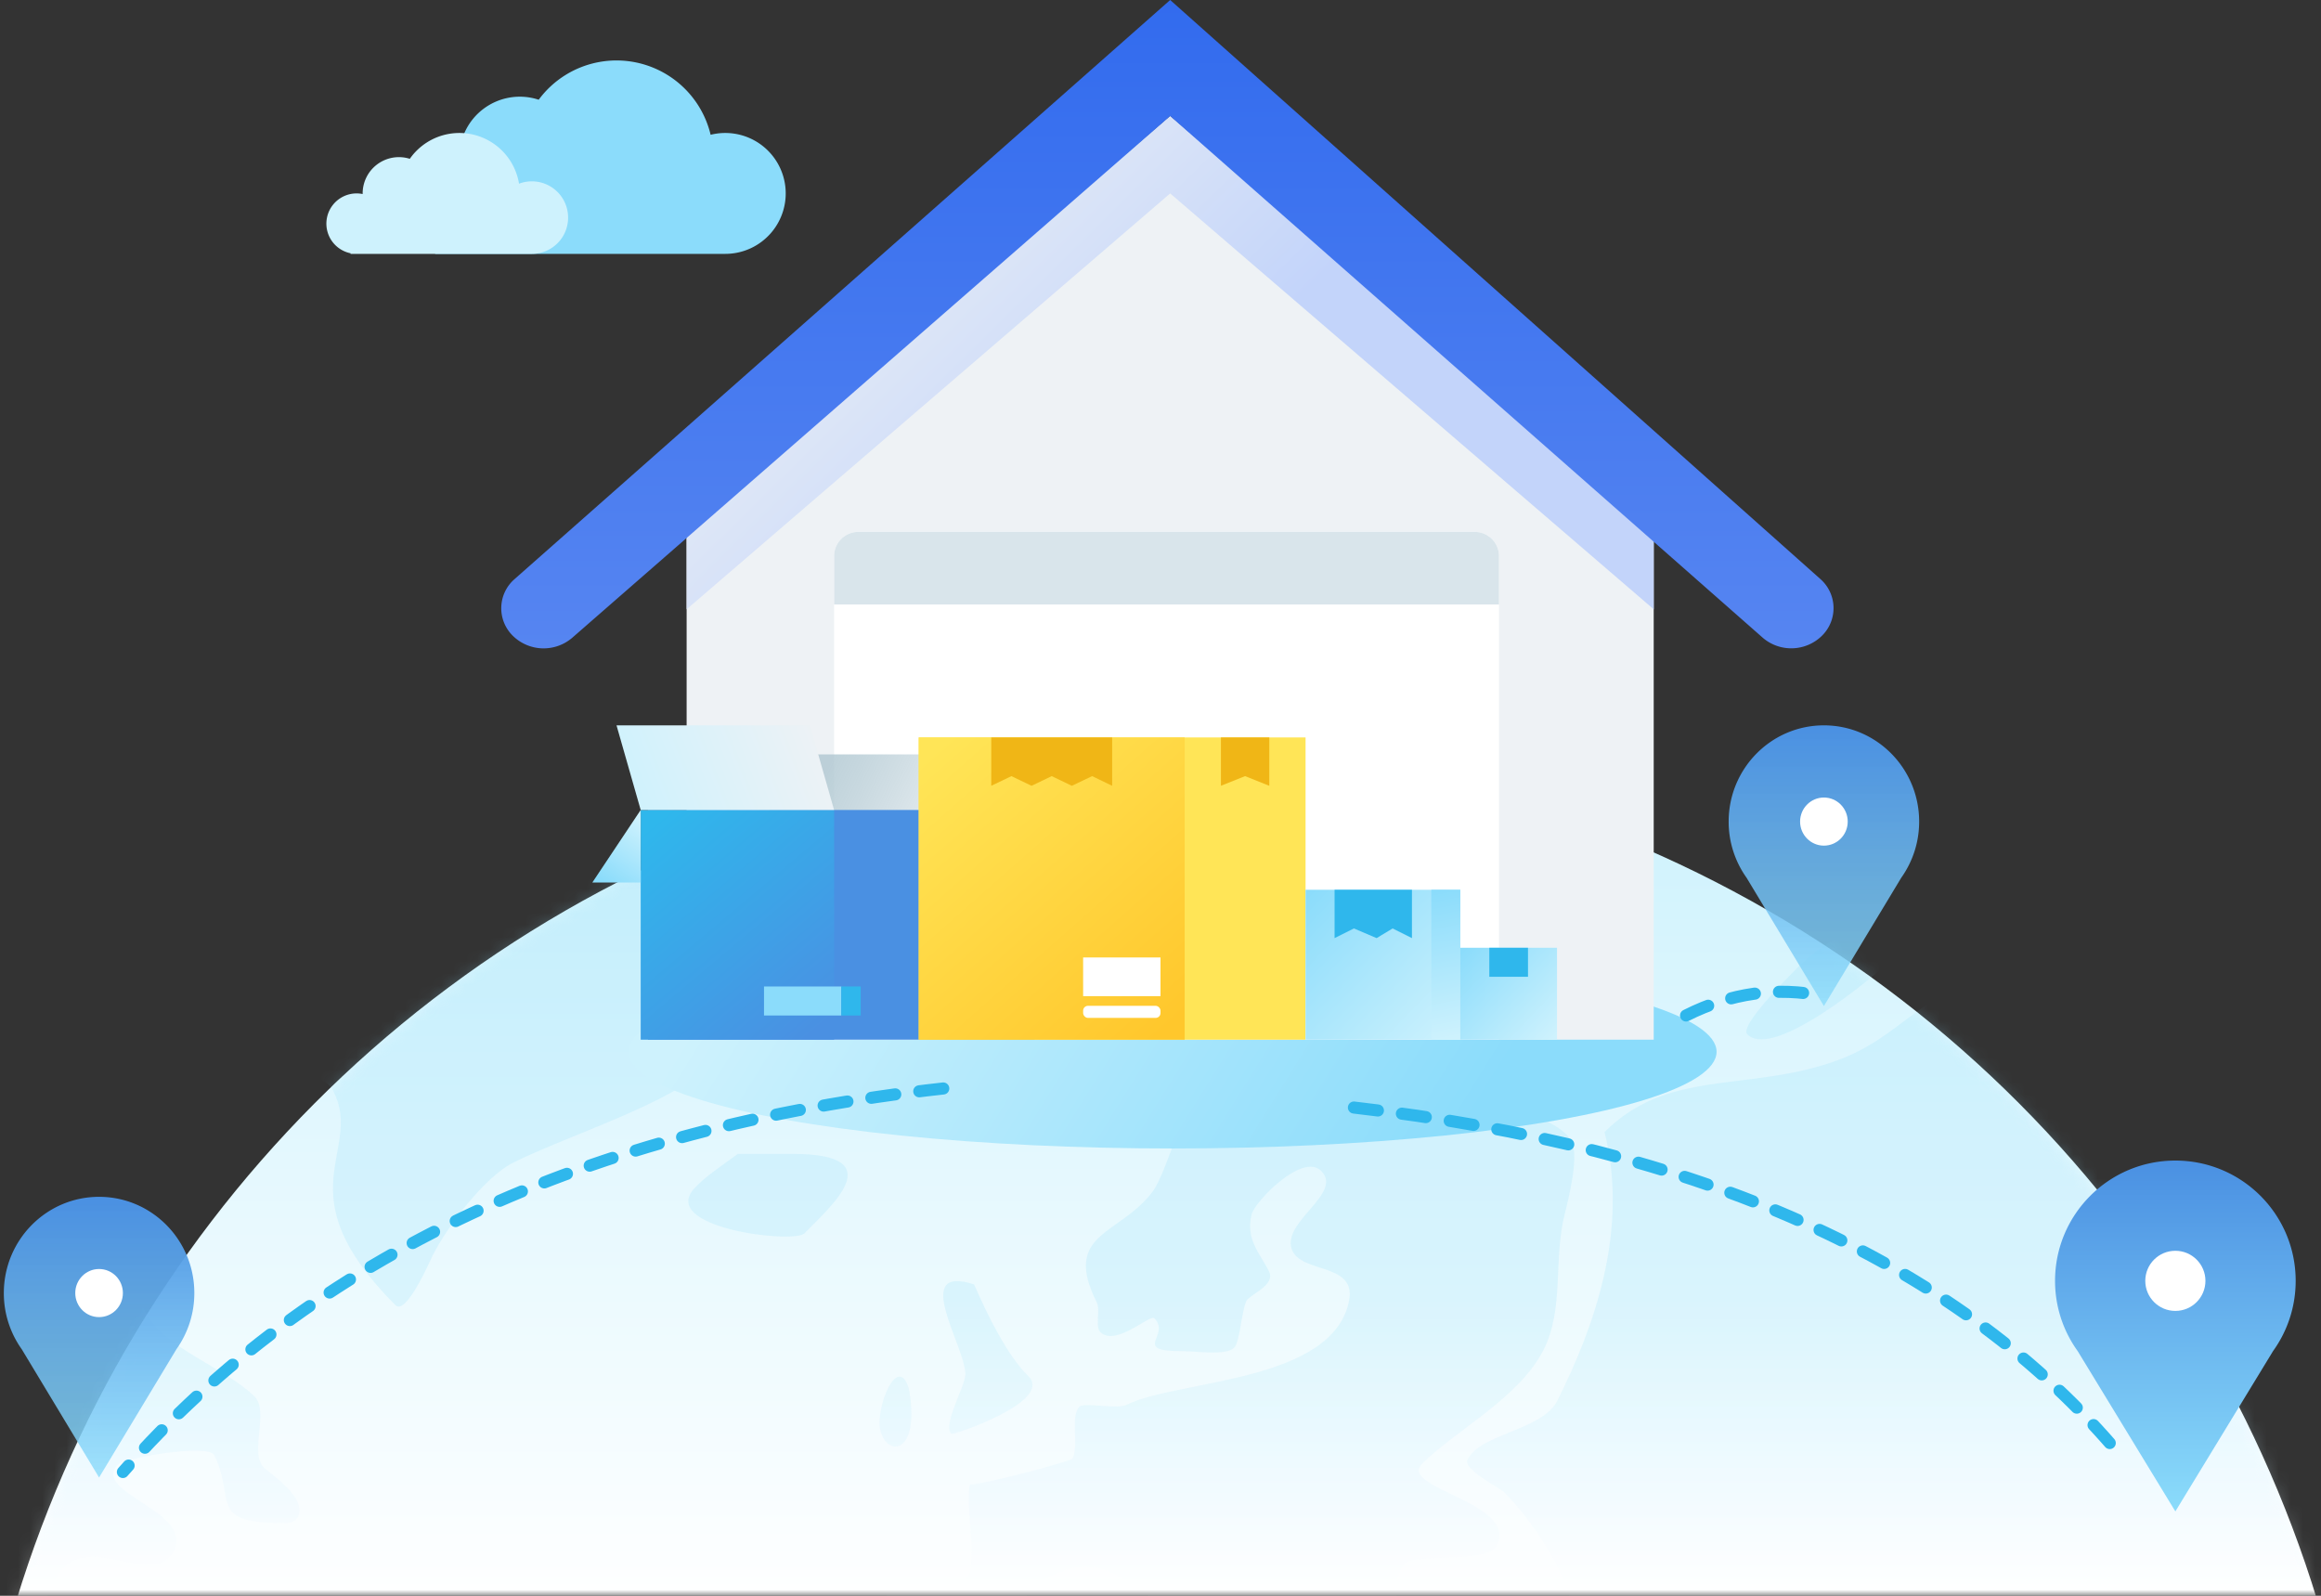<svg xmlns="http://www.w3.org/2000/svg" xmlns:xlink="http://www.w3.org/1999/xlink" width="192" height="132" viewBox="0 0 192 132">
    <rect x="0" y="0" width="192" height="132" fill="#333333" stroke="none"/>
    <defs>
        <path id="a" d="M0 0h200v160H0z"/>
        <linearGradient id="d" x1="54.108%" x2="54.108%" y1="2.065%" y2="35.51%">
            <stop offset="0%" stop-color="#CEF2FD"/>
            <stop offset="100%" stop-color="#FFF"/>
        </linearGradient>
        <ellipse id="c" cx="99.523" cy="99.5" rx="99.523" ry="99.5"/>
        <linearGradient id="e" x1="50%" x2="50%" y1="24.504%" y2="35.833%">
            <stop offset="0%" stop-color="#8BDCFB"/>
            <stop offset="100%" stop-color="#FFF"/>
        </linearGradient>
        <linearGradient id="g" x1="50%" x2="50%" y1="100%" y2="0%">
            <stop offset="0%" stop-color="#8BDCFB" stop-opacity=".8"/>
            <stop offset="100%" stop-color="#4A90E2"/>
        </linearGradient>
        <linearGradient id="h" x1="81.159%" x2="5.028%" y1="51.58%" y2="43.149%">
            <stop offset="0%" stop-color="#8BDCFB"/>
            <stop offset="100%" stop-color="#CEF2FD"/>
        </linearGradient>
        <linearGradient id="i" x1="0%" x2="50%" y1="36.995%" y2="63.005%">
            <stop offset="0%" stop-color="#EEF2F5"/>
            <stop offset="100%" stop-color="#C3D4FA"/>
        </linearGradient>
        <linearGradient id="j" x1="0%" x2="74.281%" y1="43.388%" y2="56.612%">
            <stop offset="0%" stop-color="#EEF2F5"/>
            <stop offset="100%" stop-color="#AFC7D1" stop-opacity=".8"/>
        </linearGradient>
        <linearGradient id="k" x1="14.543%" x2="85.457%" y1="0%" y2="100%">
            <stop offset="0%" stop-color="#2FB7EC"/>
            <stop offset="100%" stop-color="#4A90E2"/>
        </linearGradient>
        <linearGradient id="l" x1="72.222%" x2="27.778%" y1="0%" y2="100%">
            <stop offset="0%" stop-color="#CEF2FD"/>
            <stop offset="100%" stop-color="#8BDCFB"/>
        </linearGradient>
        <linearGradient id="m" x1="0%" y1="42.438%" y2="57.562%">
            <stop offset="0%" stop-color="#CEF2FD"/>
            <stop offset="100%" stop-color="#EEF2F5"/>
        </linearGradient>
        <linearGradient id="n" x1="11.28%" x2="88.72%" y1="0%" y2="100%">
            <stop offset="0%" stop-color="#FFE557"/>
            <stop offset="100%" stop-color="#FFC72C"/>
        </linearGradient>
        <linearGradient id="o" x1="50%" x2="50%" y1="100%" y2="0%">
            <stop offset="0%" stop-color="#5685F1"/>
            <stop offset="100%" stop-color="#326BEE"/>
        </linearGradient>
        <linearGradient id="p" x1="100%" x2="0%" y1="96.924%" y2="3.076%">
            <stop offset="0%" stop-color="#CEF2FD"/>
            <stop offset="100%" stop-color="#8BDCFB"/>
        </linearGradient>
        <linearGradient id="q" x1="51.873%" x2="48.127%" y1="100%" y2="0%">
            <stop offset="0%" stop-color="#CEF2FD"/>
            <stop offset="100%" stop-color="#8BDCFB"/>
        </linearGradient>
        <linearGradient id="r" x1="100%" x2="0%" y1="95.125%" y2="4.875%">
            <stop offset="0%" stop-color="#CEF2FD"/>
            <stop offset="100%" stop-color="#8BDCFB"/>
        </linearGradient>
        <linearGradient id="s" x1="50%" x2="50%" y1="100%" y2="0%">
            <stop offset="0%" stop-color="#8BDCFB"/>
            <stop offset="100%" stop-color="#4A90E2"/>
        </linearGradient>
    </defs>
    <g fill="none" fill-rule="evenodd" transform="translate(-3 -28)">
        <mask id="b" fill="#fff">
            <use xlink:href="#a"/>
        </mask>
        <use fill="#D8D8D8" fill-opacity="0" xlink:href="#a"/>
        <g mask="url(#b)">
            <g transform="translate(0 28)">
                <g transform="translate(0 62)">
                    <mask id="f" fill="#fff">
                        <use xlink:href="#c"/>
                    </mask>
                    <use fill="url(#d)" fill-rule="nonzero" xlink:href="#c"/>
                    <path fill="url(#e)" fill-opacity=".2" d="M102.339 84.29c2.356 1.181 7.395.288 10.049.288 1.344.27 8.071.464 8.9 1.295 4.238 4.25 6.564 18.53 11.772 23.753 2.513 2.52 8.91-.998 11.054 1.152 1.03 1.032-2.377 12.955-4.737 13.1-.81 0-9.447 8.117-8.04 10.94.523 1.048 3.41 4.14 3.159 4.894-.945 2.842-3.884 4.91-5.312 7.774-1.102 2.21 1.577 7.92-.143 9.645-5.101 5.115-13.506 18.06-23.4 13.1-1.951-.978-3.077-9.438-3.446-11.66-.659-3.966-3.841-7.025-4.594-10.797-.673-3.375 1.058-5.864 2.297-8.35.391-.784-.515-3.48-.861-4.174-1.526-3.061-.012-8.938-2.44-11.373-.99-.992-1.597-3.031-3.015-3.742-2.597-1.302-6.613 1.25-8.9 2.015-3.513 1.174-12.195-4.157-13.495-6.766-1.027-2.06-2.785-4.78-3.59-7.198-1.973-5.937 7.126-21.54 10.911-25.336 2.546-2.553 10.448-2.757 13.925-3.455 5.123-1.027 6.532 3.203 9.906 4.895zm40.06 57.579c3.883 3.013.906 9.247-.838 12.856-.317.656-1.796 6.52-2.234 6.067-4.035-4.175-2.983-16.835 3.072-18.923zM99.91 5.976c2.095-.299 3.887-.425 5.946-.425h4.106c9.116 0-.455 9.264-6.513 6.234-.967-.484-3.802.747-4.388-.425-.43-.862.607-4.416.85-5.384zm55.792 9.056c.748-.279 7.302-2.48 8.592-1.177.06.061.06 1.41 0 1.47-.955.966-3.471.712-4.514 1.765-1.677 1.694-10.096 8.628-12.233 6.47-.707-.713 3.454-4.81 4.223-5.587 1.094-1.104 2.498-1.976 3.932-2.941zM64.04 33.447h4.519c8.3 0 3.158 4.329.988 6.573-.865.895-12.255-.469-9.037-3.798.921-.953 1.88-1.57 3.53-2.775zm19.54 10.798c1.078 2.486 2.759 5.908 4.481 7.581 2.141 2.08-6.218 4.912-6.36 4.774-.759-.737 1.156-3.933 1.156-4.914 0-2.327-4.557-9.15.723-7.441zm-5.39 8.645c.979 5.447-1.85 5.706-2.375 3.373-.408-1.815 1.457-6.434 2.374-3.373zm5.046 7.915c1.453-.072 8.382-1.941 8.487-2.15.56-1.118-.22-3.507.575-4.3.359-.358 3.146.224 3.884-.144 4.198-2.092 17.05-1.812 18.413-8.6.648-3.228-4.049-2.214-4.747-4.301-.765-2.288 4.292-4.611 2.445-6.451-1.56-1.556-5.497 2.558-5.754 3.583-.518 2.066.66 3.18 1.439 4.731.573 1.143-1.6 1.9-1.87 2.437-.4.798-.538 3.403-1.007 3.87-.683.681-3.07.287-4.316.287-4.269 0-.872-1.299-2.301-2.723-.348-.347-3.214 2.387-4.46 1.146-.447-.445.006-1.851-.287-2.437-2.913-5.804 1.859-5.528 4.603-9.174 1.288-1.712 2.75-8.18 4.46-9.031 7.905-3.94 12.8-1.148 20.282.716 2.375.592 8.848 2.01 9.925 4.158.637 1.268-.26 4.762-.575 6.02-.938 3.74-.033 7.807-1.726 11.182-2.005 3.995-7.26 6.66-10.07 9.461-2.016 2.01 7.963 3.196 6.186 6.738-.701 1.397-5.65.777-7.193 1.29-1.923.639-.307 4.812-2.157 5.734-3.91 1.948-7.258-1.36-10.933-2.58-2.15-.715-3.563 1.73-6.617.716-2.844-.945-5-4.36-8.63-3.153-6.473 2.15-2.495 5.926-5.18 8.6-3.85 3.838-12.414 3.044-10.644-4.013 1.81-7.216 4.522-.923 7.48-3.87 1.026-1.023-.14-6.04.288-7.742zm48.607-6.974c2.996-5.999 5.933-14.014 3.892-22.188 5.182-5.187 11.527-3.339 18.78-5.759 4.422-1.475 6.34-4.189 9.815-5.928 2.188-1.095 6.82.508 9.644.508 10.302 0 19.651-5.88 28.933-8.977 2.06-.687 10.71 1.167 11.337 3.05.84 2.524-4.458 3.44-3.723 4.91.417.835 8.656 0 9.645 0 9.837 0 19.169 1.637 28.764 3.558 10.653 2.133 20.945 5.16 31.64 6.944 2.49.415 11.972 1.227 13.875-.677.916-.917 4.22 2.888 3.045 4.064-1.114 1.116-18.725 8.95-21.827 10.502-.297.149-.338.39-.338.677 0 1.454-1.388 3.049-2.2 4.404-.545.909-5.85 9.388-6.768 8.468-3.086-3.09-2.566-8.278.846-10.84 1.459-1.095 5.718-1.798 4.907-4.234-.326-.98-8.943 2.196-10.321 2.54-3.857.966-7.33-.979-10.829 1.356-2.485 1.658-6.483 3.958-4.737 7.452.925 1.852 7.573 4.783 4.906 7.453-.908.909-3.19 1.173-4.23 1.693-1.884.943-2.34 4.545-3.722 5.928-2.41 2.413-6.587 2.815-9.475 4.743-1.889 1.26.207 4.027-1.016 5.25-1.14 1.142-6.433-6.093-9.136-3.387-.274.274.276 1.292.338 1.355 1.791 1.793 4.66 9.563 2.2 12.025-3.578 3.582-7.448 7.342-12.183 10.501-1.678 1.12-4.502 1.054-5.414 2.88-1.54 3.083 1.353 8.329 1.353 11.686 0 .008.069 1.152 0 1.186-1.24.62-2.252-1.186-3.384-1.355-2.98-2.983-8.205-2.963-11.336-6.097-2.642-2.645-1.94-7.701-4.738-10.501-.132-.133-.78-.573-1.015-.34-3.38 3.384-7.299 4.79-9.475 9.147-.867 1.735-3.404 12.317-4.773 10.998-1.37-1.32-1.042-4.517-1.995-6.425-4.06-8.127-2.602-13.063-12.69-16.43-6.752-2.252-5.036 6.058-7.276 8.3-3.198 3.201-4.921 5.254-9.983 6.267-12.395 2.481-9.521-11.395-15.735-17.615-1.67-1.671 1.67-8.83.17-10.332-2.051-2.052-8.184 1.063-9.984-2.54-2.315-4.635 14.537-2.497 15.228-4.573 1.341-4.027-3.593-10.202-5.414-12.026-.396-.396-3.45-1.901-3.046-2.71 1.102-2.206 6.182-2.384 7.445-4.911zm67.213-49.658c4.82 3.291 2.702 5.38-2.2 4.207-1.195-.285-4.527-7.302-3.216-7.929 2.186-1.045 3.96 3.258 5.416 3.722zm53.338 64.01c-1.482 8.462-.614 11.158-8.517 15.138-1.752.882-3.461 4.228-5.845 3.027-.702-.353-1.404-2.74-.501-3.195 2.619-1.32 6.474-2.276 8.016-5.382 1.608-3.24 2.768-8.218 6.847-9.587zm-49.92 48.582c9.129 6.236.265 9.915 5.795 15.41.935.93 11.807 5.201 9.543 7.451-.727.723-4.627-1.621-5.453-2.032-1.276-.633-3.662-.655-5.113-1.016-4.581-1.138-7.25-8.758-8.01-12.531-.34-1.692.097-11.964 3.239-7.282zm19.065.893c1.837 3.365 1.37 3.07 1.37 6.191 0 1.399 3.442 6.341 2.397 7.362-.47.46-4.43-.167-5.307-.167-1.098 0-2.398 1.254-3.596.67-.787-.386-4.65-4.492-3.253-5.857.762-.745 2.825-1.505 3.424-2.677 1.07-2.09 2.264-5.522 4.965-5.522zm26.65 12.97c2.07.483 11.983 7.261 9.653 9.571-.722.716-4.402-3.022-5.08-3.358-2.62-1.298-10.325-3.683-12.026-6.213-2.582-3.84 6.28-.872 7.452 0zm-13.814 12.827c2.746-.81 9.541-4.834 12.45-3.376 5.034 2.526 5.902 6.949 8.243 11.645 1.654 3.317 6.722 4.203 8.244 7.257.927 1.86-2.59 5.498-3.028 7.257-.777 3.115.203 7.66-3.029 9.282-6.564 3.292-13.281-8.942-18.674-10.295-7.443-1.866-17.694 15.103-22.208 1.519-.495-1.49-.336-3.123-.336-4.725 0-1.797-.103-4.351.672-5.907 3.31-6.642 14.558-4.863 17.666-12.657zm56.51 34.582c-1.361 2.135-2.48 4.108-4.502 5.43-2.936 1.917-2.932 6.34-6.235 7.635-6.518 2.554 5.593-15.974 6.581-16.459 1.887-.924 2.758 2.937 4.156 3.394zm1.996-16.152c.225.447 2.542 5.595 1.362 6.768-.633.628-4.57-3.976-4.768-4.569-.854-2.545 1.68-2.199 3.406-2.199zM9.195 110.819c3.234 1.478 6.683.66 9.458 2.056 7.054 3.547 12.897 11.684 18.661 17.481 3.322 3.34 8.194.028 10.481 4.628 2.25 4.526-3.098 9.028-4.857 10.797-1.282 1.29.863 6.073-.511 7.455-1.921 1.932-5.329 2.274-7.669 4.627-1.8 1.81-4.406 10.405-5.88 13.368-2.049 4.122-9.273 5.726-12.27 8.74-3.5 3.52-6.135 8.006-6.135 13.882 0 1.314 1.303 11.195-1.022 10.026C1.1 199.68.78 183.783 5.105 175.087c1.497-3.01-.065-7.774 1.023-11.054.85-2.565 1.625-11.99-.256-13.882-1.412-1.42-4.018-1.985-5.368-3.342-.845-.85-5.334-15.786-4.857-17.224 1.192-3.598 3.187-8.09 5.88-10.797.73-.735.172-5.232.766-6.427.836-1.68 4.954-1.542 6.902-1.542zM23.174-3.464c10.292-2.809 24.722-1.305 35.06 1.28 3.375.845 10.998-1.293 12.54 1.794 1.602 3.207-5.373 7.679-6.398 9.731-2.045 4.094.812 13.273-2.815 16.903-3.027 3.029-11.604 5.678-16.123 7.939-2.292 1.147-5.405 5.184-6.653 7.683-.224.447-2.184 4.985-3.071 4.097-9.379-9.385-2.614-12.658-5.119-17.67-1.079-2.16-4.2-.362-5.374-1.537-2.697-2.699-2.582-8.986-5.886-12.293-1.925-1.926-7.286 1.806-8.7-1.024C8.244 8.656 23.173 3.164 23.173-3.464zM-24.168-.109c5.96-1.617 15.621 1.8 20.777-.766 1.283-.638 5.08-1.787 6.412-1.787 2.057 0 6.767-2.456 8.721-.51.65.645-.942 1.876-1.026 2.042C8.684 2.917 5.05 7.088 3.021 11.127c-.911 1.815-4.873 1.326-4.873 2.81 0 .514.046 1.113.256 1.531 3.017 6.007 10.985 8.638 15.647 13.28.335.333-.123 1.777-.256 2.042-2.625 5.226-.652 11.982 1.282 15.832 1.423 2.833 6.624 4.552 8.978 6.895 1.24 1.235-.46 4.65.77 5.873.514.513 3.616 2.502 2.82 4.086-.242.483-.753.51-1.282.51-6.268 0-3.826-1.999-5.643-5.617-.502-.999-7.44.257-7.951.766-2.33 2.32 6.285 3.828 4.617 7.15-1.666 3.317-7.541-2.094-9.748 2.298-2.17 4.32-4.193 10.304-7.695 13.79-.85.846-2.909-.168-3.847.766-1.957 1.948 2.254 8.48.256 10.47-.547.544-1.386-.87-1.539-1.022-2.644-2.632-1.847-3.856-5.9-5.873-.527-.263-3.38 1.973-4.36 2.298-4.921 1.633-8.464-.026-8.464 5.873 0 2.243.484 6.625 2.565 7.661 3.594 1.79 3.58-5.706 7.695-4.34 3.618 1.2.753 5.84 2.052 8.426 1.37 2.728 3.623-.48 5.386 1.277 1.276 1.27-1.905 3.21-.513 4.596 1.162 1.157 8.445 2.83 7.182 4.086-2.611 2.6-10.812-4.999-11.542-5.363-1.545-.769-18.322-7.514-18.468-7.66-3.251-3.237-3.21-9.324-6.926-13.024-.144-.143-2.197-2.92-2.565-2.553-.776.772 1.97 5.272 1.026 7.15-.18.359-8.629-4.924-9.49-6.64-3.812-7.59-5.26-19.281-10.004-24.003-1.408-1.402 2.796-3.6 1.539-4.852-.988-.984-3.953-.105-4.874-1.022-6.834-6.804-7.326-12.357-17.185-14.81-6.152-1.532-12.342 6.88-13.851 6.128-1.86-.925-6.943-6.18-7.695-8.427-.787-2.349 3.269-2.428 2.308-4.341-.933-1.858-3.983-5.859-2.821-8.171.468-.932.575-4.884 1.539-5.363 9.49-4.724 22.37 5.54 32.319 3.064 1.27-.316 13.395-12.824 15.39-14.81 1.264-1.259 7.684.954 8.978 1.276 6.132 1.526 16.146 5.121 21.033.256 1.953-1.945-3.335-11.21-3.335-13.535zm13.062 36.713c-1.827.608-3.388 3.885-4.32 4.815-1.434 1.428-5.517.431-6.863 1.774-.06.06 0 .169 0 .253 0 2.88 11.522 4.139 13.98 6.588 2.262 2.256 2.419 8.048 5.591 9.629 1.83.912.586-4.716 1.017-5.575.715-1.426 3.57-6.047 3.05-7.601-.374-1.118-.029-.268-.509-.507-5.119-2.552-7.427-5.872-11.946-9.376zm4.608 60.96c.736-.2 6.447-.51 6.966-1.025.379-.376.744-4.627 1.806-4.1.79.393.289 5.953.774 6.917.4.794 6.046 2.964 4.386 4.612-.088.087-8.268-.781-8.514-1.025-2.24-2.226-1.362-4.373-5.418-5.38zm-82.46 6.936c-.891-1.413-6.205-7.496-4.015-9.808.711-.751 1.388.935 1.506 1.06 2.002 2.115 4.505 6.038 2.51 8.748zm265.976 14.861c-.159-.603.256-1.569.824-1.569s1.027 1.753.504 1.958c-.524.206-1.169.215-1.328-.389z" mask="url(#f)"/>
                </g>
                <g fill-rule="nonzero" transform="translate(3.317 99)">
                    <path fill="url(#g)" d="M0 7.96C0 3.564 3.528 0 7.879 0c4.351 0 7.879 3.564 7.879 7.96a7.98 7.98 0 0 1-1.479 4.643l-6.4 10.614-6.4-10.614A7.98 7.98 0 0 1 0 7.96z"/>
                    <ellipse cx="7.879" cy="7.96" fill="#FFF" rx="1.97" ry="1.99"/>
                </g>
                <g fill-rule="nonzero" transform="translate(146 60)">
                    <path fill="url(#g)" d="M0 7.96C0 3.564 3.528 0 7.879 0c4.351 0 7.879 3.564 7.879 7.96a7.98 7.98 0 0 1-1.479 4.643l-6.4 10.614-6.4-10.614A7.98 7.98 0 0 1 0 7.96z"/>
                    <ellipse cx="7.879" cy="7.96" fill="#FFF" rx="1.97" ry="1.99"/>
                </g>
                <ellipse cx="100" cy="87" fill="url(#h)" fill-rule="nonzero" rx="45" ry="8"/>
                <path fill="#EEF2F5" fill-rule="nonzero" d="M59.8 44l40-34.4 40 34.4v42h-80z"/>
                <path fill="#FFF" fill-rule="nonzero" d="M74 44h51a2 2 0 0 1 2 2v40H72V46a2 2 0 0 1 2-2z"/>
                <path fill="#D9E5EB" fill-rule="nonzero" d="M74 44h51a2 2 0 0 1 2 2v4H72v-4a2 2 0 0 1 2-2z"/>
                <path fill="url(#i)" fill-rule="nonzero" d="M139.8 50.4L99.8 16l-40 34.4V44l40-34.4 40 34.4z"/>
                <path fill="url(#j)" fill-rule="nonzero" d="M67.8 62.4h16l-1.6 6.4h-16z" transform="rotate(180 75 65.6)"/>
                <path fill="#4A90E2" fill-rule="nonzero" d="M56.6 67h32v19h-32z"/>
                <path fill="url(#k)" fill-rule="nonzero" d="M56 67h16v19H56z"/>
                <path fill="url(#l)" fill-rule="nonzero" d="M56 67v6h-4z"/>
                <path fill="url(#m)" fill-rule="nonzero" d="M56 60h16l-2 7H54z" transform="matrix(1 0 0 -1 0 127)"/>
                <path fill="#8BDCFB" fill-rule="nonzero" d="M66.2 81.6h6.4V84h-6.4z"/>
                <path fill="#2FB7EC" fill-rule="nonzero" d="M72.6 81.6h1.6V84h-1.6z"/>
                <path fill="#FFE557" fill-rule="nonzero" d="M79 61h32v25H79z"/>
                <path fill="url(#n)" fill-rule="nonzero" d="M79 61h22v25H79z"/>
                <path fill="#F0B616" fill-rule="nonzero" d="M85 61h10v4l-1.654-.8-1.68.8L90 64.2l-1.667.8-1.666-.8L85 65zM104 61h4v4l-2-.8-2 .8z"/>
                <g fill="#FFF" fill-rule="nonzero" transform="translate(92.6 79.2)">
                    <path d="M0 0h6.4v3.2H0z"/>
                    <rect width="6.4" height="1" y="4" rx=".4"/>
                </g>
                <path fill="url(#o)" fill-rule="nonzero" d="M148.79 52.726L99.8 9.6 50.358 52.737a3.633 3.633 0 0 1-4.958-.168 3.19 3.19 0 0 1 .144-4.647L99.8 0l53.802 47.911a3.203 3.203 0 0 1 .135 4.658 3.617 3.617 0 0 1-4.948.157z"/>
                <path fill="url(#p)" fill-rule="nonzero" d="M111 73.6h12.8V86H111z"/>
                <path fill="url(#q)" fill-rule="nonzero" d="M121.4 73.6h2.4V86h-2.4z"/>
                <path fill="url(#r)" fill-rule="nonzero" d="M123.8 78.4h8V86h-8z"/>
                <path fill="#2FB7EC" fill-rule="nonzero" d="M126.2 78.4h3.2v2.4h-3.2zM113.4 73.6h6.4v4l-1.6-.8-1.322.8-1.878-.8-1.6.8z"/>
                <path stroke="#2FB7EC" stroke-dasharray="2" stroke-linecap="round" d="M115 91.615c28.52 3.272 49.446 12.62 62.78 28.042"/>
                <g fill-rule="nonzero" transform="translate(173 96)">
                    <path fill="url(#s)" d="M0 9.95C0 4.455 4.456 0 9.952 0c5.497 0 9.953 4.455 9.953 9.95 0 2.166-.693 4.17-1.868 5.804L9.952 29.021 1.868 15.754A9.903 9.903 0 0 1 0 9.95z"/>
                    <ellipse cx="9.952" cy="9.95" fill="#FFF" rx="2.488" ry="2.487"/>
                </g>
                <path stroke="#2FB7EC" stroke-dasharray="2" stroke-linecap="round" d="M81.03 90.038c-29.497 3.255-52.118 13.83-67.864 31.725M142.476 84c3.705-1.867 7.506-2.4 11.403-1.6"/>
                <path fill="#8BDCFB" fill-rule="nonzero" d="M63 21H39v-.126a4.002 4.002 0 0 1 2.002-7.748 5 5 0 0 1 6.561-4.877 8.003 8.003 0 0 1 14.222 2.9A5 5 0 1 1 63 21z"/>
                <path fill="#CEF2FD" fill-rule="nonzero" d="M47 21H32v-.05a2.5 2.5 0 0 1 1-4.9V16a3 3 0 0 1 3.9-2.863 5.001 5.001 0 0 1 9.035 2.057A3 3 0 1 1 47 21z"/>
            </g>
        </g>
    </g>
</svg>
